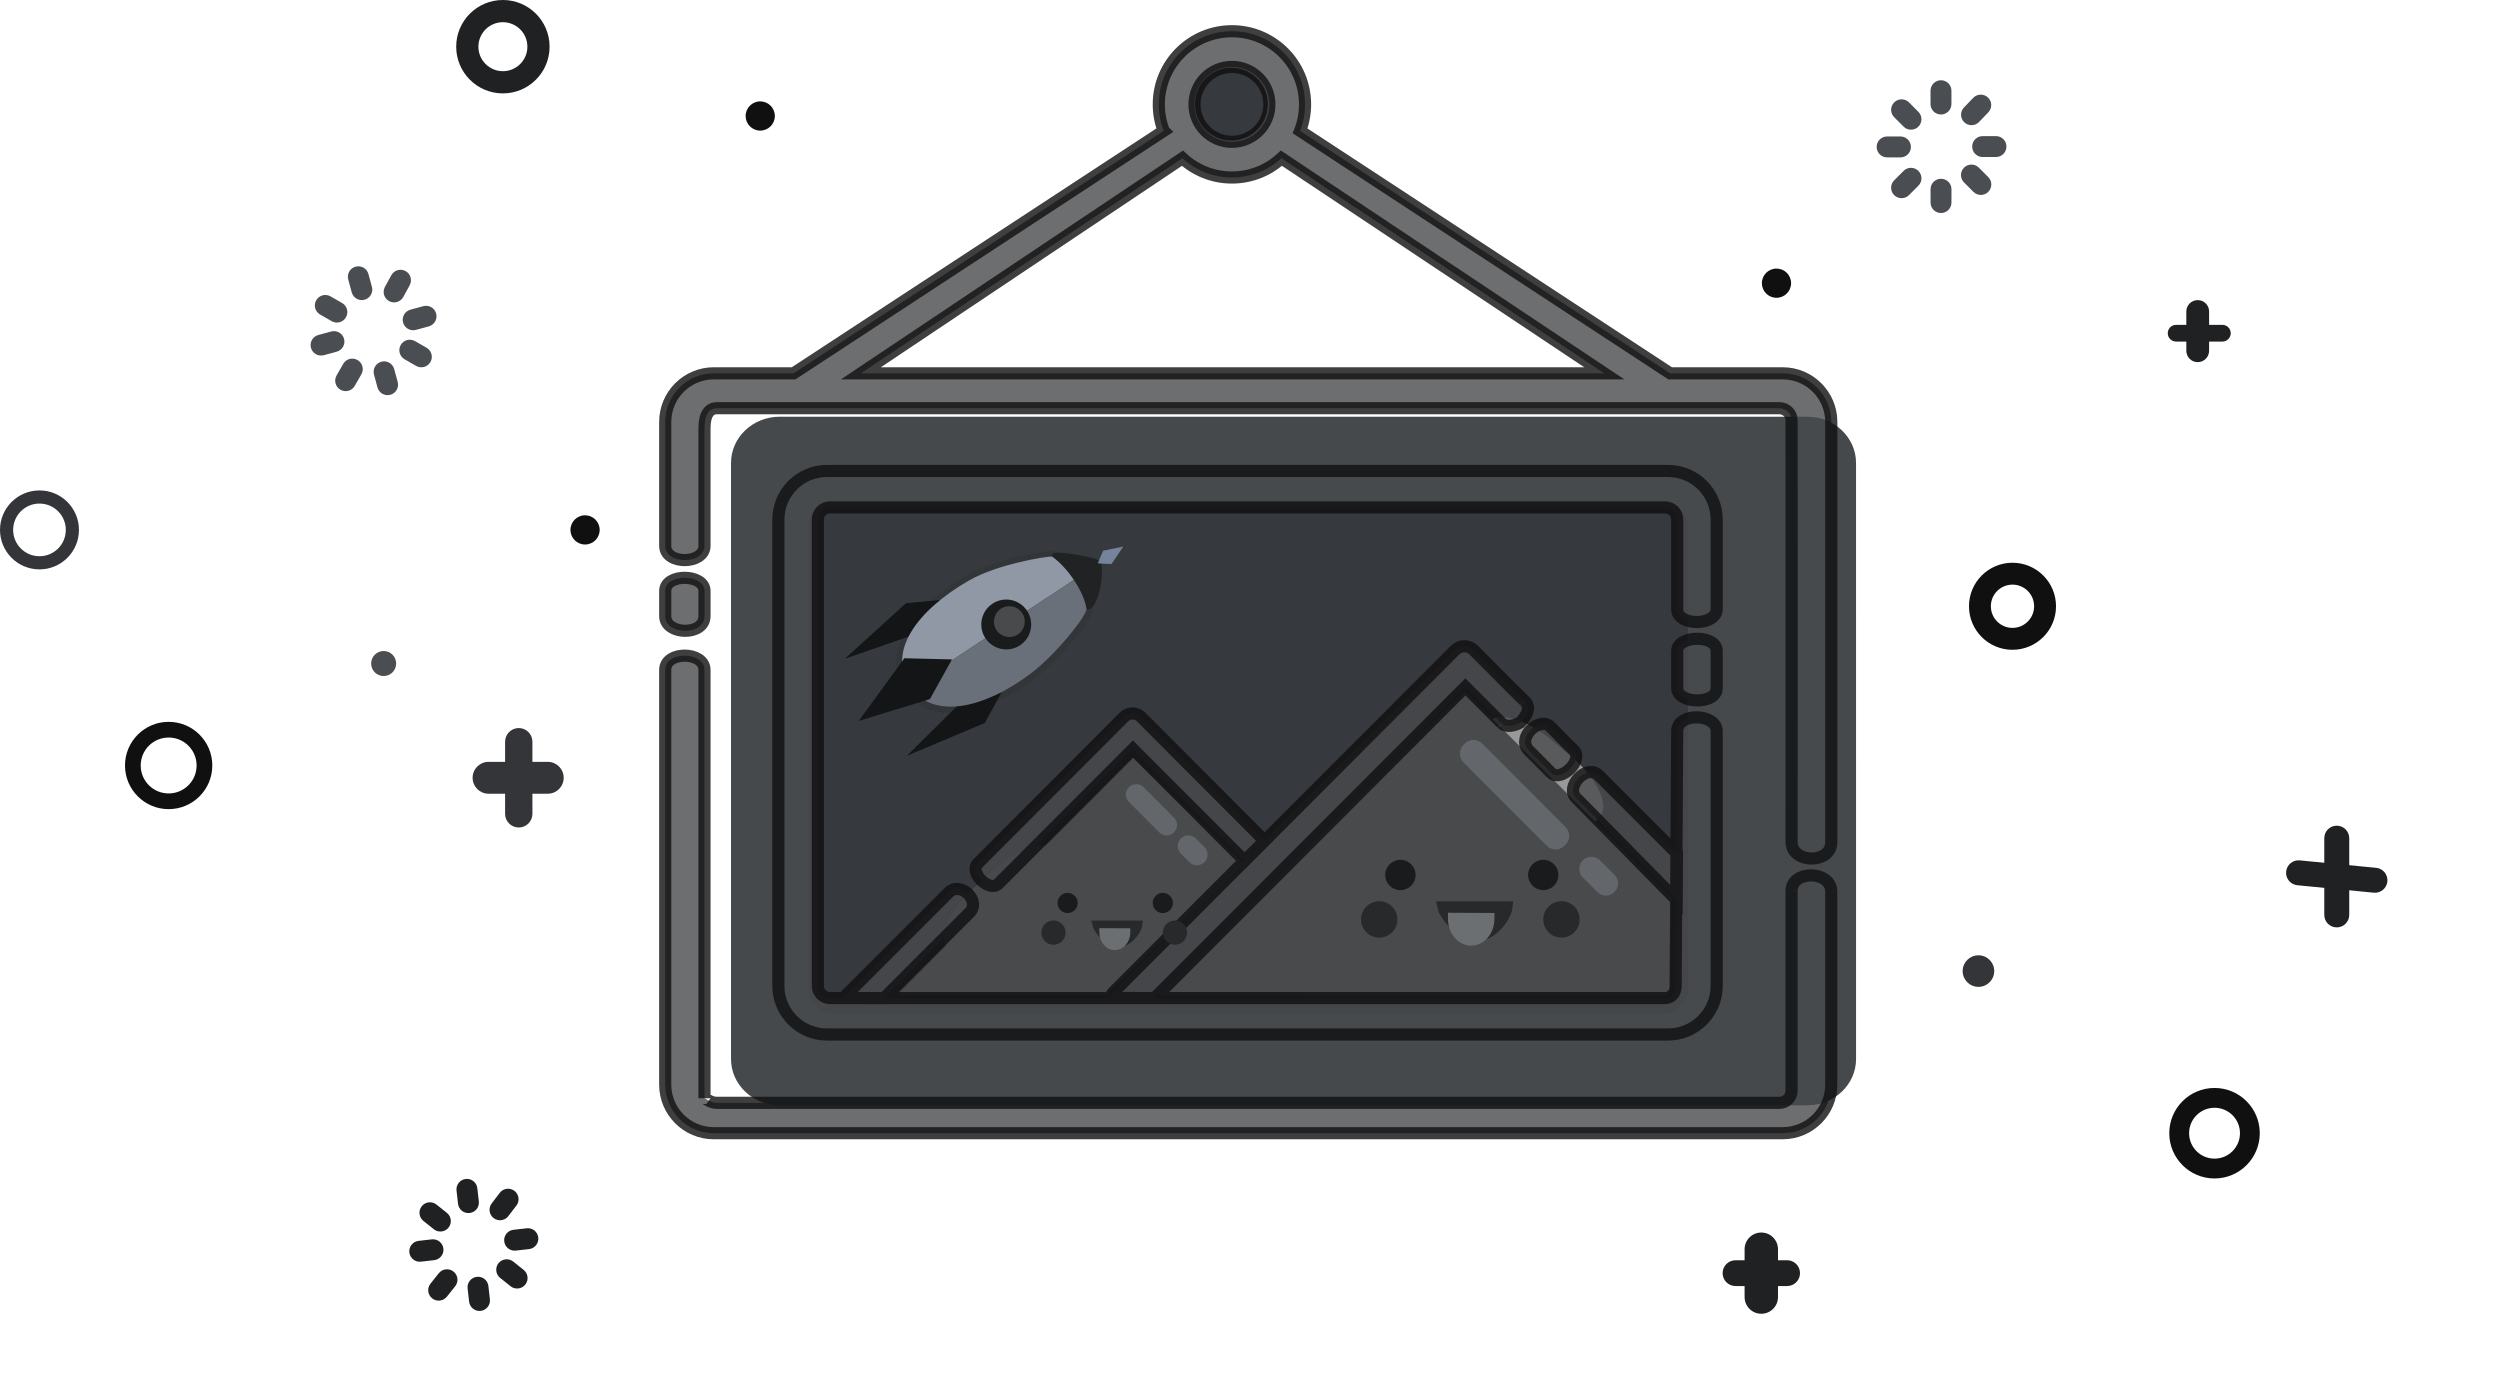 <?xml version="1.0" encoding="utf-8"?>
<!-- Generator: Adobe Illustrator 16.0.0, SVG Export Plug-In . SVG Version: 6.00 Build 0)  -->
<!DOCTYPE svg PUBLIC "-//W3C//DTD SVG 1.1//EN" "http://www.w3.org/Graphics/SVG/1.1/DTD/svg11.dtd">
<svg version="1.1" id="图层_1" xmlns="http://www.w3.org/2000/svg" xmlns:xlink="http://www.w3.org/1999/xlink" x="0px" y="0px"
	 width="205.825px" height="114.605px" viewBox="0 0 205.825 114.605" enable-background="new 0 0 205.825 114.605"
	 xml:space="preserve">
<path fill="#46494C" d="M152.81,87.186c0,2.103-1.793,3.81-4.005,3.81H64.189c-2.212,0-4.005-1.707-4.005-3.81V38.118
	c0-2.104,1.793-3.81,4.005-3.81h84.615c2.212,0,4.005,1.706,4.005,3.81L152.81,87.186L152.81,87.186z"/>
<path fill="#36393E" d="M138.965,81.445c0,1.104-0.896,2-2,2H68.571c-1.105,0-2-0.896-2-2V43.384c0-1.104,0.895-2,2-2h68.395
	c1.104,0,2,0.896,2,2V81.445z"/>
<circle fill="#36393E" cx="101.381" cy="8.572" r="3"/>
<path fill="#484A4C" d="M88.306,71.523c0.822,0.915-0.176,3.151-2.229,4.999l-1.498,1.349c-2.055,1.847-4.383,2.604-5.206,1.689
	l-1.364-1.517c-0.821-0.913,0.177-3.15,2.23-4.998l1.498-1.349c2.053-1.847,4.385-2.604,5.205-1.689L88.306,71.523z"/>
<path fill="#999999" d="M130.442,68.741c-0.787,0.945-3.145,0.277-5.268-1.49l-1.549-1.29c-2.121-1.771-3.203-3.979-2.416-4.929
	l1.305-1.569c0.785-0.942,3.143-0.275,5.266,1.494l1.549,1.296c2.121,1.776,3.203,3.979,2.418,4.923L130.442,68.741z"/>
<polygon fill="#484A4C" points="102.386,71.08 91.085,81.917 91.085,81.917 73.85,81.917 93.306,62.413 "/>
<path fill="#484A4C" d="M137.526,81.46c-0.049,0.29-0.16,0.562-0.52,0.562c-0.562,0-41.631-0.073-41.631-0.073l25.168-25.07
	l17.072,17.014C137.528,80.387,137.532,81.257,137.526,81.46z"/>
<path opacity="0.8" fill="#484A4C" stroke="#101011" stroke-miterlimit="10" enable-background="new    " d="M141.334,56.669
	c0,1.354-3.25,1.312-3.25-0.021c0-1.188,0-2.396,0-3.043c0-1.332,3.25-1.374,3.25-0.021
	C141.334,54.461,141.334,55.649,141.334,56.669z M141.334,50.149c0-0.959,0-7.375,0-7.375c0-2.209-1.791-4-4-4h-69.25
	c-2.209,0-4,1.791-4,4v38.396c0,2.209,1.791,4,4,4h69.25c2.209,0,4-1.791,4-4c0,0,0-19.62,0-20.979c0-1.459-3.25-1.563-3.25-0.001
	c0,1.256-0.129,20.98-0.129,20.98c0,0.554-0.317,1-0.871,1h-68.75c-0.553,0-1-0.446-1-1V42.774c0-0.553,0.447-1,1-1h68.75
	c0.554,0,1,0.447,1,1c0,0,0,5.917,0,7.375C138.084,51.586,141.334,51.544,141.334,50.149z M54.768,50.731c0-1,0-0.791,0-2.082
	c0-1.459,3.233-1.416,3.233,0c0,1.292,0,1.438,0,2.082C58.001,52.377,54.768,52.294,54.768,50.731z M147.5,73.359v16.438
	c0,0.554-0.446,1-1,1h-87.5c-0.552,0-1-0.446-1-0.375c0,0,0-33.542,0-35.271c0-1.543-3.233-1.585-3.233,0c0,0.686,0,34.146,0,34.146
	c0,2.209,1.791,4,4,4h88c2.209,0,4-1.791,4-4V73.359 M150.769,73.359c-0.06-1.708-3.287-1.729-3.269,0 M146.769,30.736h-9.183
	h-0.002h-0.082l-30.465-19.961l0,0c0.264-0.676,0.408-1.412,0.408-2.183c0-3.324-2.695-6.021-6.021-6.021
	c-3.324,0-6.02,2.696-6.02,6.021c-0.002,0.77,0.143,1.505,0.406,2.181l0.002,0.002L65.335,30.736h-6.567c-2.209,0-4,1.792-4,4.001
	c0,0,0,9.038,0,10.204c0,1.583,3.233,1.541,3.233-0.001c0-1.083,0-9.707,0-9.707c0-1.178,0.448-1.625,1-1.625h87.5
	c0.554,0,1,0.447,1,1c0,0,0.013,33.532,0,34.751c0.054,1.75,3.24,1.781,3.269,0c0-0.969,0-34.622,0-34.622
	C150.769,32.528,148.978,30.736,146.769,30.736z M101.425,5.51c1.703,0,3.083,1.381,3.083,3.083c0,1.703-1.38,3.083-3.083,3.083
	c-1.703,0-3.082-1.38-3.082-3.083C98.343,6.89,99.722,5.51,101.425,5.51z M70.876,30.736l26.474-17.71
	c1.072,0.986,2.504,1.588,4.074,1.588c1.574,0,3.004-0.604,4.077-1.59l26.584,17.712H70.876z M129.769,65.699l8.272,8.414
	l0.023-3.837l-6.436-6.441 M131.629,63.834c-0.989-0.994-2.821,0.961-1.858,1.864 M123.644,59.552
	c0.569,0.504,1.508-0.06,1.508-0.06s1.185-1.094,0.354-1.801 M129.573,61.769c0,0-1.078-1.054-1.922-1.932
	c-0.844-0.876-2.781,0.813-1.83,1.898c0.531,0.535,1.891,1.902,1.891,1.902 M129.573,61.769c0.828,0.829-1.078,2.65-1.861,1.869
	 M123.644,59.551c-0.619-0.618-3-2.999-3-2.999L95.058,82.17l-1.262-0.001l-2.398-0.002c0.047-0.182,0.141-0.353,0.281-0.494
	l28.122-28.154c0.425-0.422,1.107-0.422,1.529,0c0,0,3.496,3.527,4.174,4.174 M82.204,72.753c0.355-0.354,11.07-11.086,11.07-11.086
	l9.197,9.213l1.652-1.651L93.95,59.03c-0.391-0.391-1.023-0.391-1.416,0c0,0-11.678,11.708-12.018,12.042
	C79.724,71.859,81.505,73.5,82.204,72.753z M78.125,73.463c-0.562,0.562-8.708,8.708-8.708,8.708l3.367,0.004
	c0,0,6.322-6.336,7.03-7.028C80.806,74.193,79.098,72.526,78.125,73.463z"/>
<path fill="#63676B" d="M120.491,62.771c-0.4-0.402-0.4-1.055,0-1.457l0.096-0.094c0.4-0.403,1.05-0.403,1.449,0l6.855,6.872
	c0.4,0.4,0.4,1.05,0,1.449l-0.094,0.094c-0.4,0.401-1.049,0.401-1.451,0L120.491,62.771z M131.508,73.442
	c0.392,0.391,1.023,0.391,1.414,0l0,0c0.392-0.392,0.392-1.023,0-1.414l-1.192-1.193c-0.392-0.391-1.022-0.391-1.414,0l0,0
	c-0.392,0.392-0.392,1.023,0,1.414L131.508,73.442z"/>
<path fill="#63676B" d="M92.944,64.813c0.336-0.337,0.881-0.336,1.217,0.001l2.494,2.495c0.336,0.337,0.336,0.881,0,1.218l0,0
	c-0.336,0.336-0.881,0.336-1.217,0l-2.494-2.494C92.606,65.696,92.606,65.151,92.944,64.813L92.944,64.813z M97.216,69.035
	c-0.342,0.342-0.342,0.896,0,1.238l0.707,0.707c0.342,0.342,0.896,0.342,1.238,0l0,0c0.342-0.342,0.342-0.896,0-1.238l-0.707-0.707
	C98.112,68.693,97.558,68.693,97.216,69.035L97.216,69.035z"/>
<g id="face">
	<circle fill="#1A1B1C" cx="115.295" cy="72.037" r="1.25"/>
	<circle fill="#1A1B1C" cx="127.057" cy="72.037" r="1.249"/>
	<circle fill="#27292B" cx="113.549" cy="75.697" r="1.498"/>
	<circle fill="#27292B" cx="128.554" cy="75.697" r="1.498"/>
	<path fill="#27292B" d="M124.481,74.952c-0.171,0.855-1.365,2.493-2.771,2.493h-0.711c-0.869,0-2.353-1.748-2.565-2.415
		l-0.212-0.821h6.371L124.481,74.952z"/>
	<path fill="#6B6F72" d="M119.213,75.66c0,1.213,0.854,2.196,1.912,2.196l0,0c1.057,0,1.912-0.983,1.912-2.196v-0.494l-3.824-0.02
		V75.66L119.213,75.66z"/>
</g>
<g id="face-s">
	<circle fill="#1A1B1C" cx="87.896" cy="74.342" r="0.831"/>
	<circle fill="#1A1B1C" cx="95.733" cy="74.342" r="0.833"/>
	<circle fill="#27292B" cx="86.732" cy="76.781" r="0.999"/>
	<circle fill="#27292B" cx="96.734" cy="76.781" r="0.999"/>
	<path fill="#27292B" d="M94.018,76.284c-0.113,0.571-0.908,1.663-1.846,1.663h-0.474c-0.579,0-1.567-1.166-1.71-1.61l-0.143-0.546
		h4.249L94.018,76.284z"/>
	<path fill="#6B6F72" d="M90.509,76.756c0,0.81,0.569,1.465,1.273,1.465l0,0c0.702,0,1.275-0.655,1.275-1.465v-0.329l-2.549-0.012
		L90.509,76.756L90.509,76.756z"/>
</g>
<g id="flower_5_">
	<path fill="#4A4D51" d="M160.662,8.566c0,0.478-0.388,0.862-0.86,0.862l0,0c-0.478,0-0.863-0.385-0.863-0.862V7.469
		c0-0.477,0.387-0.862,0.863-0.862l0,0c0.475,0,0.86,0.386,0.86,0.862V8.566z"/>
	<path fill="#4A4D51" d="M162.936,10.042c-0.328,0.344-0.875,0.354-1.217,0.025l0,0c-0.344-0.33-0.354-0.875-0.025-1.219
		l0.759-0.792c0.33-0.344,0.875-0.355,1.221-0.025l0,0c0.343,0.329,0.354,0.875,0.023,1.219L162.936,10.042z"/>
	<path fill="#4A4D51" d="M164.328,11.206c0.478,0,0.862,0.386,0.862,0.86l0,0c0,0.478-0.387,0.862-0.862,0.862h-1.097
		c-0.477,0-0.862-0.386-0.862-0.862l0,0c0-0.476,0.387-0.86,0.862-0.86H164.328z"/>
	<path fill="#4A4D51" d="M160.664,16.676c0,0.477-0.388,0.862-0.86,0.862l0,0c-0.478,0-0.863-0.386-0.863-0.862v-1.098
		c0-0.476,0.387-0.861,0.863-0.861l0,0c0.475,0,0.86,0.386,0.86,0.861V16.676z"/>
	<path fill="#4A4D51" d="M156.463,11.235c0.477,0,0.863,0.387,0.863,0.861l0,0c0,0.477-0.387,0.862-0.863,0.862h-1.096
		c-0.477,0-0.863-0.387-0.863-0.862l0,0c0-0.477,0.387-0.861,0.863-0.861H156.463z"/>
	<path fill="#4A4D51" d="M163.692,14.578c0.339,0.338,0.336,0.883,0,1.219l0,0c-0.336,0.337-0.881,0.337-1.219,0l-0.774-0.776
		c-0.336-0.336-0.336-0.882,0-1.219l0,0c0.336-0.336,0.883-0.336,1.219,0L163.692,14.578z"/>
	<path fill="#4A4D51" d="M157.942,9.207c0.336,0.337,0.336,0.882,0,1.218l0,0c-0.338,0.337-0.883,0.337-1.219,0l-0.776-0.776
		c-0.337-0.336-0.337-0.882,0.002-1.219l0,0c0.336-0.336,0.881-0.336,1.217,0L157.942,9.207z"/>
	<path fill="#4A4D51" d="M156.723,14.069c0.336-0.337,0.881-0.337,1.217,0l0,0c0.338,0.337,0.338,0.882,0.002,1.22l-0.776,0.775
		c-0.336,0.336-0.881,0.336-1.219,0l0,0c-0.337-0.336-0.337-0.882,0-1.218L156.723,14.069z"/>
</g>
<path fill="#202123" d="M45.247,3.844c0,2.123-1.721,3.845-3.844,3.845s-3.844-1.722-3.844-3.845C37.559,1.721,39.28,0,41.403,0
	S45.247,1.721,45.247,3.844z M41.403,1.828c-1.113,0-2.016,0.903-2.016,2.016c0,1.113,0.902,2.017,2.016,2.017
	c1.114,0,2.016-0.903,2.016-2.017C43.419,2.731,42.516,1.828,41.403,1.828z"/>
<g id="flower_4_">
	<path fill="#4A4D51" d="M30.621,23.619c0.125,0.46-0.147,0.933-0.606,1.057l0,0c-0.46,0.125-0.933-0.146-1.058-0.605l-0.287-1.06
		c-0.125-0.46,0.147-0.933,0.607-1.057l0,0c0.459-0.125,0.932,0.147,1.056,0.606L30.621,23.619z"/>
	<path fill="#4A4D51" d="M33.204,24.448c-0.228,0.417-0.752,0.571-1.169,0.343l0,0c-0.418-0.229-0.572-0.751-0.343-1.17l0.525-0.962
		c0.229-0.418,0.752-0.571,1.171-0.343l0,0c0.416,0.228,0.57,0.751,0.342,1.169L33.204,24.448z"/>
	<path fill="#4A4D51" d="M34.85,25.208c0.461-0.125,0.934,0.147,1.058,0.606l0,0c0.124,0.46-0.147,0.933-0.606,1.058l-1.059,0.287
		c-0.461,0.125-0.934-0.146-1.058-0.607l0,0c-0.125-0.459,0.148-0.933,0.607-1.057L34.85,25.208z"/>
	<path fill="#4A4D51" d="M32.742,31.446c0.125,0.46-0.147,0.933-0.606,1.057l0,0c-0.46,0.125-0.933-0.146-1.058-0.605l-0.287-1.06
		c-0.124-0.459,0.147-0.933,0.607-1.057l0,0c0.459-0.125,0.932,0.147,1.057,0.607L32.742,31.446z"/>
	<path fill="#4A4D51" d="M27.268,27.292c0.46-0.125,0.933,0.147,1.057,0.606l0,0c0.125,0.46-0.147,0.933-0.607,1.058l-1.059,0.287
		c-0.46,0.125-0.933-0.146-1.058-0.607l0,0c-0.125-0.459,0.147-0.932,0.607-1.057L27.268,27.292z"/>
	<path fill="#4A4D51" d="M35.119,28.63c0.413,0.237,0.555,0.765,0.318,1.177l0,0c-0.237,0.412-0.763,0.556-1.177,0.318l-0.951-0.546
		c-0.413-0.237-0.555-0.764-0.318-1.177l0,0c0.236-0.412,0.763-0.555,1.175-0.318L35.119,28.63z"/>
	<path fill="#4A4D51" d="M28.164,24.947c0.414,0.237,0.556,0.763,0.318,1.176l0,0c-0.237,0.413-0.763,0.557-1.176,0.319
		l-0.952-0.546c-0.412-0.237-0.555-0.765-0.317-1.178l0,0c0.236-0.411,0.763-0.555,1.175-0.317L28.164,24.947z"/>
	<path fill="#4A4D51" d="M28.258,29.959c0.237-0.414,0.763-0.556,1.175-0.318l0,0c0.414,0.236,0.557,0.764,0.319,1.177l-0.547,0.952
		c-0.236,0.413-0.763,0.555-1.176,0.317l0,0c-0.412-0.236-0.555-0.763-0.318-1.176L28.258,29.959z"/>
</g>
<g id="flower_3_">
	<path fill="#202123" d="M39.422,98.914c0.054,0.475-0.286,0.899-0.759,0.953l0,0c-0.474,0.055-0.9-0.286-0.953-0.759l-0.125-1.091
		c-0.053-0.475,0.287-0.899,0.761-0.954l0,0c0.473-0.053,0.899,0.288,0.952,0.761L39.422,98.914z"/>
	<path fill="#202123" d="M41.849,100.125c-0.287,0.378-0.829,0.449-1.206,0.161l0,0c-0.378-0.289-0.452-0.829-0.163-1.208
		l0.666-0.871c0.289-0.38,0.828-0.451,1.209-0.163l0,0c0.377,0.289,0.45,0.831,0.162,1.209L41.849,100.125z"/>
	<path fill="#202123" d="M43.363,101.125c0.475-0.054,0.9,0.286,0.953,0.76l0,0c0.053,0.474-0.287,0.898-0.76,0.954l-1.09,0.122
		c-0.475,0.054-0.9-0.286-0.954-0.76l0,0c-0.053-0.473,0.288-0.899,0.76-0.952L43.363,101.125z"/>
	<path fill="#202123" d="M40.334,106.972c0.054,0.474-0.286,0.898-0.759,0.954l0,0c-0.474,0.052-0.901-0.287-0.954-0.762
		l-0.122-1.09c-0.055-0.473,0.285-0.898,0.76-0.952l0,0c0.473-0.055,0.898,0.285,0.952,0.76L40.334,106.972z"/>
	<path fill="#202123" d="M35.552,102.037c0.473-0.054,0.9,0.287,0.953,0.761l0,0c0.054,0.472-0.286,0.898-0.76,0.951l-1.09,0.123
		c-0.473,0.056-0.9-0.285-0.954-0.76l0,0c-0.054-0.472,0.288-0.896,0.76-0.952L35.552,102.037z"/>
	<path fill="#202123" d="M43.11,104.549c0.373,0.297,0.433,0.84,0.138,1.211l0,0c-0.297,0.371-0.839,0.434-1.213,0.137l-0.857-0.686
		c-0.371-0.296-0.432-0.839-0.137-1.211l0,0c0.297-0.37,0.84-0.433,1.211-0.137L43.11,104.549z"/>
	<path fill="#202123" d="M36.792,99.855c0.373,0.298,0.434,0.84,0.138,1.211l0,0c-0.298,0.373-0.839,0.436-1.212,0.138l-0.858-0.684
		c-0.372-0.298-0.433-0.839-0.136-1.213l0,0c0.296-0.371,0.838-0.433,1.209-0.136L36.792,99.855z"/>
	<path fill="#202123" d="M36.127,104.825c0.296-0.372,0.839-0.434,1.21-0.138l0,0c0.374,0.298,0.436,0.839,0.138,1.212l-0.685,0.858
		c-0.297,0.37-0.838,0.433-1.211,0.137l0,0c-0.371-0.297-0.433-0.839-0.137-1.211L36.127,104.825z"/>
</g>
<path fill="#101011" d="M17.479,63.023c0,1.983-1.609,3.594-3.594,3.594c-1.985,0-3.594-1.609-3.594-3.594
	c0-1.985,1.609-3.594,3.594-3.594C15.87,59.429,17.479,61.039,17.479,63.023z M13.885,60.721c-1.271,0-2.301,1.029-2.301,2.302
	c0,1.271,1.03,2.301,2.301,2.301c1.271,0,2.302-1.029,2.302-2.301C16.187,61.751,15.156,60.721,13.885,60.721z"/>
<path fill="#343538" d="M6.5,43.627c0,1.795-1.455,3.25-3.25,3.25S0,45.422,0,43.627s1.455-3.25,3.25-3.25S6.5,41.833,6.5,43.627z
	 M3.25,41.459c-1.197,0-2.168,0.972-2.168,2.168c0,1.197,0.971,2.168,2.168,2.168s2.168-0.971,2.168-2.168
	C5.418,42.43,4.447,41.459,3.25,41.459z"/>
<path fill="#101011" d="M169.272,49.914c0,1.979-1.604,3.583-3.584,3.583s-3.582-1.604-3.582-3.583c0-1.979,1.604-3.583,3.582-3.583
	S169.272,47.935,169.272,49.914z M165.688,48.132c-0.983,0-1.781,0.798-1.781,1.781c0,0.984,0.798,1.781,1.781,1.781
	c0.981,0,1.78-0.797,1.78-1.781C167.468,48.929,166.669,48.132,165.688,48.132z"/>
<path fill="#101011" d="M186.047,93.297c0,2.058-1.668,3.726-3.726,3.726c-2.057,0-3.725-1.668-3.725-3.726
	c0-2.057,1.668-3.725,3.725-3.725C184.379,89.572,186.047,91.24,186.047,93.297z M182.322,91.203c-1.155,0-2.094,0.938-2.094,2.094
	s0.938,2.094,2.094,2.094c1.156,0,2.095-0.938,2.095-2.094S183.478,91.203,182.322,91.203z"/>
<g>
	<path fill="#202123" d="M193.413,75.323c0,0.568-0.461,1.029-1.028,1.029l0,0c-0.568,0-1.027-0.461-1.027-1.029v-6.316
		c0-0.568,0.459-1.029,1.027-1.029l0,0c0.567,0,1.028,0.461,1.028,1.029V75.323z"/>
	<path fill="#202123" d="M195.627,71.448c0.566,0.055,0.979,0.559,0.925,1.125l0,0c-0.056,0.564-0.56,0.979-1.123,0.922
		l-6.289-0.613c-0.565-0.057-0.979-0.559-0.922-1.125l0,0c0.055-0.564,0.557-0.979,1.123-0.922L195.627,71.448z"/>
</g>
<g>
	<path fill="#343538" d="M46.409,64.035c0,0.725-0.587,1.312-1.312,1.312h-4.875c-0.725,0-1.312-0.589-1.312-1.312l0,0
		c0-0.725,0.588-1.312,1.312-1.312h4.875C45.822,62.722,46.409,63.31,46.409,64.035L46.409,64.035z"/>
	<path fill="#343538" d="M43.834,67.003c0,0.621-0.504,1.125-1.125,1.125l0,0c-0.621,0-1.125-0.504-1.125-1.125v-5.938
		c0-0.621,0.504-1.125,1.125-1.125l0,0c0.621,0,1.125,0.504,1.125,1.125V67.003z"/>
</g>
<g>
	<path fill="#202123" d="M146.382,106.787c0,0.76-0.614,1.375-1.375,1.375l0,0c-0.76,0-1.375-0.615-1.375-1.375v-3.938
		c0-0.761,0.615-1.375,1.375-1.375l0,0c0.761,0,1.375,0.614,1.375,1.375V106.787z"/>
	<path fill="#202123" d="M148.195,104.818c0,0.587-0.477,1.062-1.062,1.062h-4.25c-0.588,0-1.061-0.476-1.061-1.062l0,0
		c0-0.587,0.475-1.062,1.061-1.062h4.25C147.719,103.755,148.195,104.231,148.195,104.818L148.195,104.818z"/>
</g>
<g>
	<path fill="#202123" d="M181.875,28.879c0,0.517-0.418,0.937-0.937,0.937l0,0c-0.519,0-0.938-0.419-0.938-0.937v-3.234
		c0-0.517,0.42-0.937,0.938-0.937l0,0c0.519,0,0.937,0.419,0.937,0.937V28.879z"/>
	<path fill="#202123" d="M183.658,27.433c0,0.381-0.31,0.689-0.689,0.689h-3.809c-0.382,0-0.689-0.31-0.689-0.689l0,0
		c0-0.381,0.309-0.688,0.689-0.688h3.809C183.349,26.745,183.658,27.053,183.658,27.433L183.658,27.433z"/>
</g>
<circle fill="#101011" cx="146.258" cy="23.314" r="1.203"/>
<circle fill="#343538" cx="162.885" cy="79.949" r="1.3"/>
<circle fill="#4A4D51" cx="31.586" cy="54.628" r="1.03"/>
<circle fill="#101011" cx="62.59" cy="9.55" r="1.203"/>
<circle fill="#101011" cx="48.168" cy="43.627" r="1.203"/>
<g>
	<path fill="#C8C8C8" stroke="#333638" stroke-miterlimit="10" d="M74.94,56.531c-1.887-2.863,0.577-6.247,4.875-8.716
		c2.312-1.329,6.301-1.986,6.826-1.962c0.601,0.408,1.26,1.125,1.797,1.924l-13.426,8.846C74.986,56.589,74.962,56.562,74.94,56.531
		z"/>
	<path fill="#9C9C9C" stroke="#333638" stroke-miterlimit="10" d="M88.438,47.776c0.525,0.783,0.932,1.648,1.041,2.381
		c0.002,0.574-2.477,3.734-4.605,5.333c-3.871,2.909-8.006,3.785-9.862,1.132L88.438,47.776z"/>
	<path fill="#202223" d="M86.783,45.511c0.816-0.094,2.841,0.328,3.421,0.504c0.21,0.065,0.388,0.228,0.388,0.228
		s0.128,0.258,0.137,0.538c0.026,0.885-0.162,2.639-0.945,3.367c-0.157,0.003-0.205,0.071-0.333-0.021l-2.836-4.308
		C86.544,45.713,86.554,45.663,86.783,45.511z"/>
	<polygon fill="#141516" points="77.424,49.389 74.589,49.663 69.555,54.237 74.804,52.41 	"/>
	<polygon fill="#141516" points="82.452,57.023 81.078,59.523 74.663,62.224 78.765,58.163 	"/>
	<path fill="#9098A5" d="M74.914,56.5c-1.885-2.863,0.579-6.247,4.876-8.715c2.313-1.327,6.301-1.985,6.826-1.963
		c0.601,0.412,1.26,1.126,1.795,1.924l-13.426,8.847C74.963,56.559,74.937,56.533,74.914,56.5z"/>
	<path fill="#69707A" d="M88.411,47.745c0.527,0.785,0.934,1.648,1.041,2.384c0.004,0.573-2.476,3.733-4.606,5.333
		c-3.869,2.906-8.004,3.781-9.861,1.129L88.411,47.745z"/>
	<polygon fill="#75839B" points="92.484,44.998 90.82,45.337 90.379,46.383 91.507,46.438 	"/>
	<polygon fill="#141516" points="78.376,54.29 74.456,54.193 70.7,59.353 76.559,57.558 	"/>
	<g>
		<circle fill="#484A4C" cx="82.991" cy="51.223" r="1.618"/>
		<path fill="#1A1B1C" d="M81.714,49.699c0.948-0.624,2.22-0.36,2.843,0.585c0.625,0.946,0.364,2.22-0.583,2.844
			c-0.946,0.625-2.22,0.361-2.845-0.583C80.506,51.597,80.767,50.325,81.714,49.699z M82.039,51.878
			c0.388,0.585,1.175,0.747,1.758,0.361c0.587-0.386,0.749-1.173,0.363-1.759c-0.385-0.584-1.173-0.747-1.759-0.362
			C81.816,50.506,81.653,51.294,82.039,51.878z"/>
	</g>
</g>
<g display="none">
	<path display="inline" fill="#DDDDDD" d="M71.29,65.718c-4.453,4.992-59.454,38.289-107.621,37.268V91.773
		c65,0,105.773-27.053,106.689-26.964"/>
	<path id="line2" display="inline" fill="none" stroke="#D3D3D3" stroke-miterlimit="10" d="M70.989,65.71
		C66.536,70.703,11.535,104-36.632,102.977"/>
	<path id="line1" display="inline" fill="none" stroke="#D3D3D3" stroke-miterlimit="10" d="M-36.632,91.765
		c65,0,105.773-27.054,106.689-26.965"/>
</g>
</svg>
